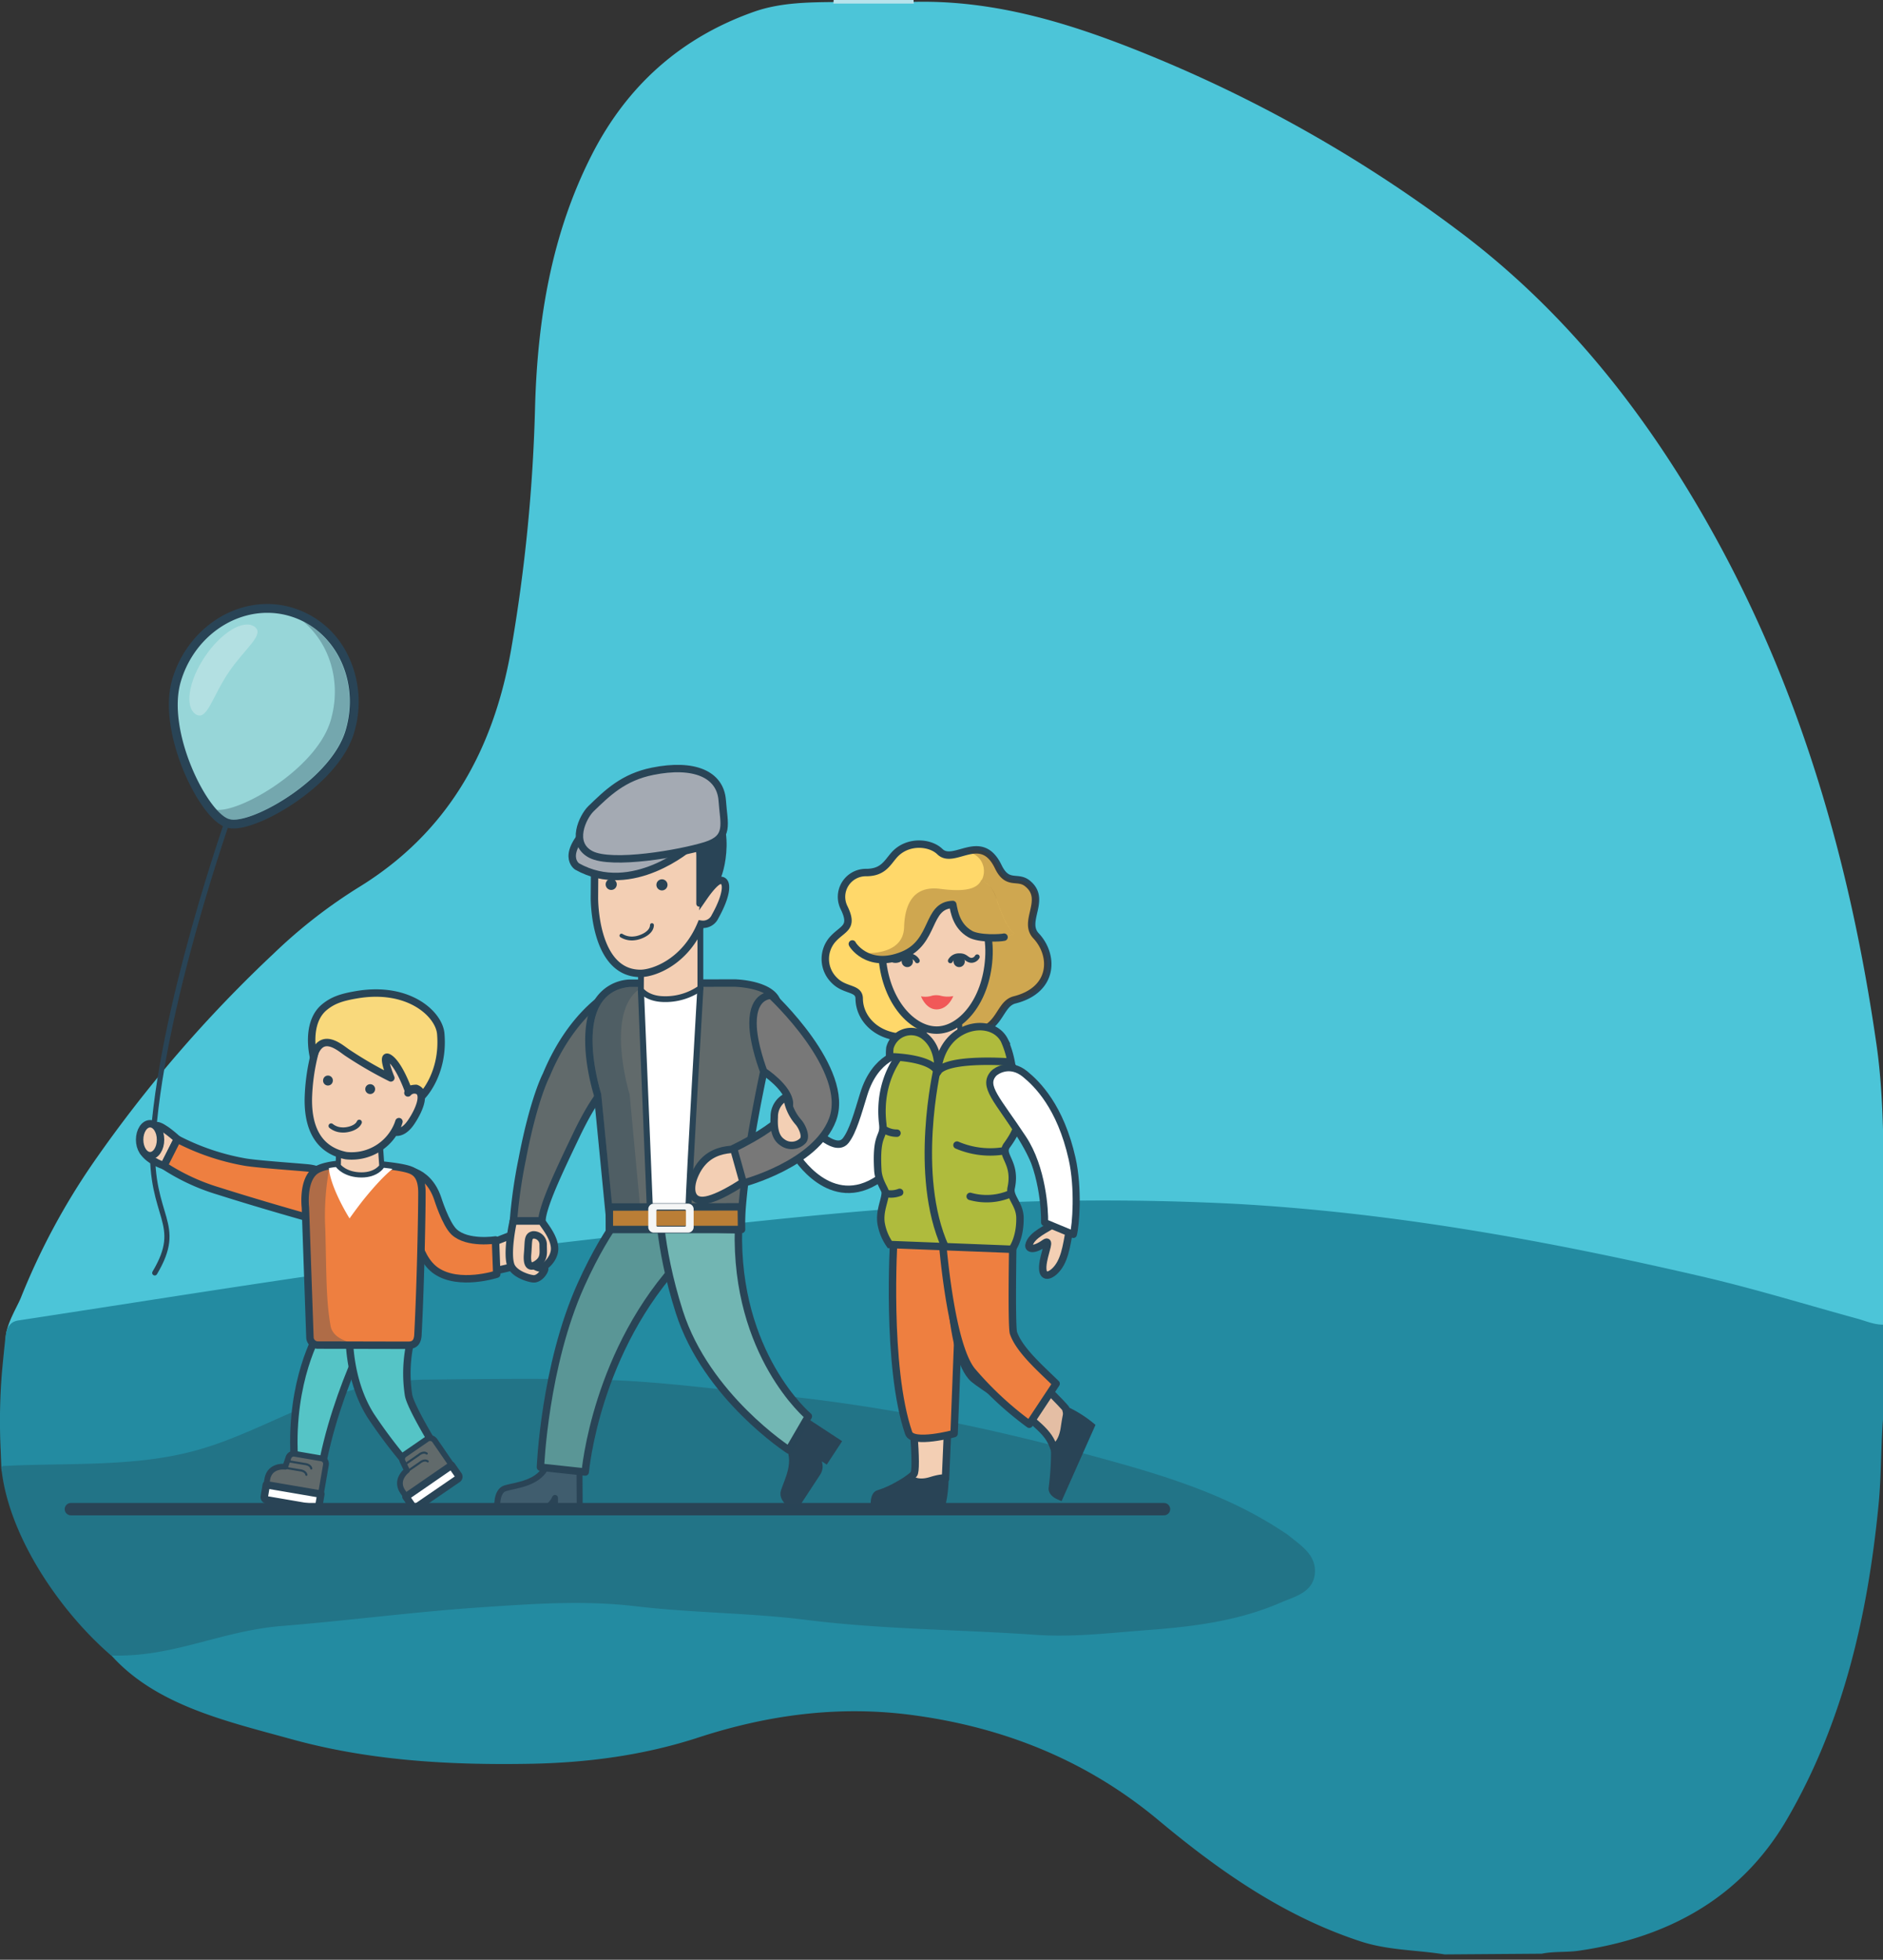 <svg xmlns="http://www.w3.org/2000/svg" viewBox="0 0 472 491" id="el_ngd36gYP8"><rect x="0" y="0" width="472" height="491" fill="#333333" stroke="none"/><style>@-webkit-keyframes kf_el_uwGZtu0dQ6X_an_oVFoN3KOx{0%{-webkit-transform: translate(84.3px, 305.229px) rotate(0deg) translate(-84.3px, -305.229px);transform: translate(84.3px, 305.229px) rotate(0deg) translate(-84.3px, -305.229px);}50%{-webkit-transform: translate(84.3px, 305.229px) rotate(3deg) translate(-84.3px, -305.229px);transform: translate(84.3px, 305.229px) rotate(3deg) translate(-84.3px, -305.229px);}100%{-webkit-transform: translate(84.3px, 305.229px) rotate(0deg) translate(-84.3px, -305.229px);transform: translate(84.3px, 305.229px) rotate(0deg) translate(-84.3px, -305.229px);}}@keyframes kf_el_uwGZtu0dQ6X_an_oVFoN3KOx{0%{-webkit-transform: translate(84.3px, 305.229px) rotate(0deg) translate(-84.3px, -305.229px);transform: translate(84.3px, 305.229px) rotate(0deg) translate(-84.3px, -305.229px);}50%{-webkit-transform: translate(84.3px, 305.229px) rotate(3deg) translate(-84.3px, -305.229px);transform: translate(84.3px, 305.229px) rotate(3deg) translate(-84.3px, -305.229px);}100%{-webkit-transform: translate(84.3px, 305.229px) rotate(0deg) translate(-84.3px, -305.229px);transform: translate(84.3px, 305.229px) rotate(0deg) translate(-84.3px, -305.229px);}}@-webkit-keyframes kf_el_BBgmpxH5wN_an__VaMJQThB{0%{-webkit-transform: translate(38.23px, 151.33px) translate(-38.23px, -151.33px) translate(0px, 0px);transform: translate(38.23px, 151.33px) translate(-38.23px, -151.33px) translate(0px, 0px);}50%{-webkit-transform: translate(38.23px, 151.33px) translate(-38.23px, -151.33px) translate(3px, 5px);transform: translate(38.23px, 151.33px) translate(-38.23px, -151.33px) translate(3px, 5px);}100%{-webkit-transform: translate(38.23px, 151.33px) translate(-38.23px, -151.33px) translate(0px, 0px);transform: translate(38.23px, 151.33px) translate(-38.23px, -151.33px) translate(0px, 0px);}}@keyframes kf_el_BBgmpxH5wN_an__VaMJQThB{0%{-webkit-transform: translate(38.23px, 151.33px) translate(-38.23px, -151.33px) translate(0px, 0px);transform: translate(38.23px, 151.33px) translate(-38.23px, -151.33px) translate(0px, 0px);}50%{-webkit-transform: translate(38.23px, 151.33px) translate(-38.23px, -151.33px) translate(3px, 5px);transform: translate(38.23px, 151.33px) translate(-38.23px, -151.33px) translate(3px, 5px);}100%{-webkit-transform: translate(38.23px, 151.33px) translate(-38.23px, -151.33px) translate(0px, 0px);transform: translate(38.23px, 151.33px) translate(-38.23px, -151.33px) translate(0px, 0px);}}@-webkit-keyframes kf_el_uwGZtu0dQ6X_an_x0cEjbqUh{0%{-webkit-transform: translate(84.3px, 305.229px) translate(-84.3px, -305.229px) translate(0px, 0px);transform: translate(84.3px, 305.229px) translate(-84.3px, -305.229px) translate(0px, 0px);}50%{-webkit-transform: translate(84.3px, 305.229px) translate(-84.3px, -305.229px) translate(0px, 1px);transform: translate(84.3px, 305.229px) translate(-84.3px, -305.229px) translate(0px, 1px);}100%{-webkit-transform: translate(84.3px, 305.229px) translate(-84.3px, -305.229px) translate(0px, 0px);transform: translate(84.3px, 305.229px) translate(-84.3px, -305.229px) translate(0px, 0px);}}@keyframes kf_el_uwGZtu0dQ6X_an_x0cEjbqUh{0%{-webkit-transform: translate(84.3px, 305.229px) translate(-84.3px, -305.229px) translate(0px, 0px);transform: translate(84.3px, 305.229px) translate(-84.3px, -305.229px) translate(0px, 0px);}50%{-webkit-transform: translate(84.3px, 305.229px) translate(-84.3px, -305.229px) translate(0px, 1px);transform: translate(84.3px, 305.229px) translate(-84.3px, -305.229px) translate(0px, 1px);}100%{-webkit-transform: translate(84.3px, 305.229px) translate(-84.3px, -305.229px) translate(0px, 0px);transform: translate(84.3px, 305.229px) translate(-84.3px, -305.229px) translate(0px, 0px);}}@-webkit-keyframes kf_el_aMWn-vibeA_an_-1ngbmxyE{0%{-webkit-transform: translate(42.336px, 151.33px) translate(-42.336px, -151.33px) translate(0px, 0px);transform: translate(42.336px, 151.33px) translate(-42.336px, -151.33px) translate(0px, 0px);}50%{-webkit-transform: translate(42.336px, 151.33px) translate(-42.336px, -151.33px) translate(-15px, 0px);transform: translate(42.336px, 151.33px) translate(-42.336px, -151.33px) translate(-15px, 0px);}100%{-webkit-transform: translate(42.336px, 151.33px) translate(-42.336px, -151.33px) translate(0px, 0px);transform: translate(42.336px, 151.33px) translate(-42.336px, -151.33px) translate(0px, 0px);}}@keyframes kf_el_aMWn-vibeA_an_-1ngbmxyE{0%{-webkit-transform: translate(42.336px, 151.33px) translate(-42.336px, -151.33px) translate(0px, 0px);transform: translate(42.336px, 151.33px) translate(-42.336px, -151.33px) translate(0px, 0px);}50%{-webkit-transform: translate(42.336px, 151.33px) translate(-42.336px, -151.33px) translate(-15px, 0px);transform: translate(42.336px, 151.33px) translate(-42.336px, -151.33px) translate(-15px, 0px);}100%{-webkit-transform: translate(42.336px, 151.33px) translate(-42.336px, -151.33px) translate(0px, 0px);transform: translate(42.336px, 151.33px) translate(-42.336px, -151.33px) translate(0px, 0px);}}@-webkit-keyframes kf_el_dyYFWfaRED_an_q1cmVs_Av{0%{-webkit-transform: translate(38.23px, 287.35px) rotate(0deg) translate(-38.23px, -287.35px);transform: translate(38.23px, 287.35px) rotate(0deg) translate(-38.23px, -287.35px);}50%{-webkit-transform: translate(38.23px, 287.35px) rotate(-10deg) translate(-38.23px, -287.35px);transform: translate(38.23px, 287.35px) rotate(-10deg) translate(-38.23px, -287.35px);}100%{-webkit-transform: translate(38.23px, 287.35px) rotate(0deg) translate(-38.23px, -287.35px);transform: translate(38.23px, 287.35px) rotate(0deg) translate(-38.23px, -287.35px);}}@keyframes kf_el_dyYFWfaRED_an_q1cmVs_Av{0%{-webkit-transform: translate(38.23px, 287.35px) rotate(0deg) translate(-38.23px, -287.35px);transform: translate(38.23px, 287.35px) rotate(0deg) translate(-38.23px, -287.35px);}50%{-webkit-transform: translate(38.23px, 287.35px) rotate(-10deg) translate(-38.23px, -287.35px);transform: translate(38.23px, 287.35px) rotate(-10deg) translate(-38.23px, -287.35px);}100%{-webkit-transform: translate(38.23px, 287.35px) rotate(0deg) translate(-38.23px, -287.35px);transform: translate(38.23px, 287.35px) rotate(0deg) translate(-38.23px, -287.35px);}}#el_ngd36gYP8 *{-webkit-animation-duration: 5s;animation-duration: 5s;-webkit-animation-iteration-count: infinite;animation-iteration-count: infinite;-webkit-animation-timing-function: cubic-bezier(0, 0, 1, 1);animation-timing-function: cubic-bezier(0, 0, 1, 1);}#el_F-5LmRQuvm{fill: #238ba1;}#el_JanL1oWUcm{fill: #fff;}#el_aONOwBsA-3{fill: #fff;}#el_osJHc_QRLS{fill: #4cc5d8;}#el_u-i-QZsjGm{fill: #227487;}#el_Pcktfoz3qH{fill: none;stroke: #294456;stroke-width: 1.29;}#el_dyYFWfaRED{fill: none;stroke: #294456;stroke-width: 1.29;}#el_1Nd8_2hvBS{fill: #97d6d8;}#el_Tm_3PBscL8{fill: #294456;}#el_avMJqc4rwO4{fill: #294456;opacity: 0.32;}#el_M8Wd14bQhmm{fill: #f5f6f6;opacity: 0.3;}#el_QhyOS695gwF{fill: #f3cfb4;stroke: #294456;stroke-width: 1.86;}#el_mQHEuR7BdYc{fill: #ee7f40;stroke: #294456;stroke-width: 1.86;}#el_212hcyudsYd{fill: #f3cfb4;stroke: #294456;stroke-width: 1.86;}#el_IvJtCqTpXri{fill: #55c4c6;stroke: #294456;stroke-width: 1.86;}#el_Fn-uJD5GjBR{fill: #f3cfb4;stroke: #294456;stroke-width: 1.86;}#el_ZDU9DqMecx1{fill: #ee7f40;stroke: #294456;stroke-width: 1.86;}#el_3e5SnRsaU8O{fill: #e4bea4;stroke: #2a4456;stroke-width: 1.86;}#el_O4y7aXcGyw_{fill: #f3cfb4;stroke: #294456;stroke-width: 1.86;}#el_LmvO_GCCfGk{fill: #616a6b;stroke: #294456;stroke-width: 1.86;}#el_qS4UNgn_9t1{fill: #2a4456;stroke: #2a4456;stroke-width: 0.97;}#el_o_m7LhXAT07{fill: #f3cfb4;stroke: #294456;stroke-width: 1.86;}#el_MULZd9jpIgQ{fill: #55c4c6;stroke: #294456;stroke-width: 1.86;}#el_a4QsejJ351K{fill: #616a6b;stroke: #294456;stroke-width: 1.44;}#el_U9kv9ARMO33{fill: #fff;stroke: #294456;stroke-width: 1.86;}#el_jd0BF3_vk6B{fill: none;stroke: #294456;stroke-width: 0.53;}#el_kIVvVtyqbA6{fill: none;stroke: #294456;stroke-width: 0.53;}#el_7zgAQu0Ny2x{fill: #616a6b;stroke: #294456;stroke-width: 1.44;}#el_nALNbnXVuGt{fill: #fff;stroke: #294456;stroke-width: 1.86;}#el_Zttk7LPBEVg{fill: none;stroke: #294456;stroke-width: 0.53;}#el_quSBFWdq6yb{fill: none;stroke: #294456;stroke-width: 0.53;}#el_8b8mJZXmZKO{fill: #ee7f40;stroke: #294456;stroke-width: 1.86;}#el_GFKpX2Q4JlO{fill: #fff;stroke: #294456;stroke-width: 1.86;}#el_dN_8twiyMUQ{fill: #294456;}#el_lbNqHArEJk3{fill: #294456;}#el_twPeH0L0a5F{fill: #afbb3d;stroke: #294456;stroke-width: 1.86;}#el_y7y2Tck_z2I{fill: #fff;stroke: #294456;stroke-width: 1.24;}#el_0U0ZSE6_M6G{fill: #ffd86a;stroke: #294456;stroke-width: 1.86;}#el_h08AO5BRE0r{fill: #5a3213;opacity: 0.29;}#el_XjHo1G6RSjV{fill: #f3cfb4;stroke: #294456;stroke-width: 1.24;}#el_ETuI3Ky4kDA{fill: #f3cfb4;stroke: #294456;stroke-width: 1.86;}#el_dINq4Wu4Jzz{fill: #294456;}#el_XN-OJiHjgo1{fill: #294456;}#el_gRwZl5n1kME{fill: none;stroke: #294456;stroke-width: 1.24;}#el_n0X34f6QtqH{fill: #ffd86a;}#el_kJ8hEjM6-Si{fill: #5a3213;opacity: 0.29;}#el_M29_1ECBZnG{fill: none;stroke: #294456;stroke-width: 1.86;}#el_MTXDIwPMMFF{fill: none;stroke: #294456;stroke-width: 1.24;}#el__pIPorl5xJy{fill: none;stroke: #294456;stroke-width: 1.24;}#el_0N1b-iC5w-U{fill: #f15858;}#el_Zygx53R3JtU{fill: #ee7f40;stroke: #294456;stroke-width: 1.86;}#el_ojgOhf291OX{fill: #ee7f40;stroke: #294456;stroke-width: 1.86;}#el_9NN01tYJyoa{fill: #294456;opacity: 0.32;}#el_DGsMivC6bb6{fill: #fff;}#el_arpnwXPNyBp{fill: #f3cfb4;stroke: #294456;stroke-width: 1.29;}#el_lu9n5Enwime{fill: #f3cfb4;stroke: #294456;stroke-width: 1.86;}#el_tJfcV_RvG4V{fill: #294456;}#el__GGI3gvBv9g{fill: #294456;}#el_rBPdFlFg7qT{fill: none;stroke: #294456;stroke-width: 1.29;}#el_WgzV6FYS1Em{fill: #f9d97c;stroke: #294456;stroke-width: 1.86;}#el_lUl6syVhU5Z{fill: #f3cfb4;stroke: #294456;stroke-width: 1.86;}#el_4oZcvdm-F14{fill: #405d6e;stroke: #2a4456;stroke-width: 1.49;}#el_ZRM_0eOH6Ty{fill: #5a9696;stroke: #294456;stroke-width: 1.86;}#el_F6YggPyoXTn{fill: #72b6b3;stroke: #294456;stroke-width: 1.86;}#el_zdJz6ScQcEp{fill: #616a6b;}#el_q5KAivhP1cp{fill: #294456;}#el_jtSQYwXL2FO{opacity: 0.32;}#el_r2ilprDPoS_{fill: #294456;}#el_YvQasUoX1h6{fill: #fff;stroke: #294456;stroke-width: 1.52;}#el_AYvjEVLkSyv{fill: #f3cfb4;stroke: #294456;stroke-width: 1.45;}#el_x92968cBjmf{fill: #f3cfb4;stroke: #294456;stroke-width: 1.86;}#el_utPlWz_otk6{fill: #294456;}#el_3ehJlgaRz8y{fill: #294456;}#el_0fa2lQa0Bys{fill: #294456;}#el_jVtkqYBgx-o{fill: none;stroke: #294456;stroke-width: 0.97;}#el_HU81ymaymGw{fill: #ba7e36;stroke: #294456;stroke-width: 1.86;}#el_MyT81zEupp1{fill: #f5f6f6;}#el_ezs64_pLg4H{fill: #f3cfb4;stroke: #294456;stroke-width: 1.86;}#el_K1cP_ljsMO9{fill: #787878;stroke: #294456;stroke-width: 1.86;}#el_qYSx-7txAKM{fill: #f3cfb4;stroke: #294456;stroke-width: 1.86;}#el_yYNt89udaTa{fill: #f3cfb4;stroke: #294456;stroke-width: 1.86;}#el_nQEuGb5qPQO{fill: #afbb3d;stroke: #294456;stroke-width: 1.86;}#el_NWc1NMUjcoC{fill: #afbb3d;stroke: #294456;stroke-width: 1.86;}#el_ebUJbC9hm9-{fill: none;stroke: #294456;stroke-width: 1.86;}#el_m6WqubFV3Me{fill: #fff;stroke: #294456;stroke-width: 1.77;}#el_pM35R-osEoW{fill: none;stroke: #294456;stroke-width: 1.86;}#el_XJNLyMR-Ega{fill: none;stroke: #294456;stroke-width: 1.86;}#el_56l-xorqX3q{fill: none;stroke: #294456;stroke-width: 1.86;}#el_fxH4WySPeSS{fill: none;stroke: #294456;stroke-width: 1.86;}#el_ncV-Lig24Wt{fill: #a4aab3;stroke: #294456;stroke-width: 1.86;}#el__MJjHI0CgOE{fill: #a4aab3;stroke: #294456;stroke-width: 1.86;}#el_DpfGmgiMcTn{fill: #278089;stroke: #294456;stroke-width: 3.1;}#el_dyYFWfaRED_an_q1cmVs_Av{-webkit-animation-fill-mode: backwards;animation-fill-mode: backwards;-webkit-transform: translate(38.23px, 287.35px) rotate(0deg) translate(-38.23px, -287.35px);transform: translate(38.23px, 287.35px) rotate(0deg) translate(-38.23px, -287.35px);-webkit-animation-name: kf_el_dyYFWfaRED_an_q1cmVs_Av;animation-name: kf_el_dyYFWfaRED_an_q1cmVs_Av;-webkit-animation-timing-function: cubic-bezier(0, 0, 1, 1);animation-timing-function: cubic-bezier(0, 0, 1, 1);}#el_aMWn-vibeA_an_-1ngbmxyE{-webkit-animation-fill-mode: backwards;animation-fill-mode: backwards;-webkit-transform: translate(42.336px, 151.33px) translate(-42.336px, -151.33px) translate(0px, 0px);transform: translate(42.336px, 151.33px) translate(-42.336px, -151.33px) translate(0px, 0px);-webkit-animation-name: kf_el_aMWn-vibeA_an_-1ngbmxyE;animation-name: kf_el_aMWn-vibeA_an_-1ngbmxyE;-webkit-animation-timing-function: cubic-bezier(0, 0, 1, 1);animation-timing-function: cubic-bezier(0, 0, 1, 1);}#el_uwGZtu0dQ6X_an_x0cEjbqUh{-webkit-animation-fill-mode: backwards;animation-fill-mode: backwards;-webkit-transform: translate(84.3px, 305.229px) translate(-84.3px, -305.229px) translate(0px, 0px);transform: translate(84.3px, 305.229px) translate(-84.3px, -305.229px) translate(0px, 0px);-webkit-animation-name: kf_el_uwGZtu0dQ6X_an_x0cEjbqUh;animation-name: kf_el_uwGZtu0dQ6X_an_x0cEjbqUh;-webkit-animation-timing-function: cubic-bezier(0, 0, 1, 1);animation-timing-function: cubic-bezier(0, 0, 1, 1);}#el_BBgmpxH5wN_an__VaMJQThB{-webkit-animation-fill-mode: backwards;animation-fill-mode: backwards;-webkit-transform: translate(38.23px, 151.33px) translate(-38.23px, -151.33px) translate(0px, 0px);transform: translate(38.23px, 151.33px) translate(-38.23px, -151.33px) translate(0px, 0px);-webkit-animation-name: kf_el_BBgmpxH5wN_an__VaMJQThB;animation-name: kf_el_BBgmpxH5wN_an__VaMJQThB;-webkit-animation-timing-function: cubic-bezier(0, 0, 1, 1);animation-timing-function: cubic-bezier(0, 0, 1, 1);}#el_uwGZtu0dQ6X_an_oVFoN3KOx{-webkit-animation-fill-mode: backwards;animation-fill-mode: backwards;-webkit-transform: translate(84.3px, 305.229px) rotate(0deg) translate(-84.3px, -305.229px);transform: translate(84.3px, 305.229px) rotate(0deg) translate(-84.3px, -305.229px);-webkit-animation-name: kf_el_uwGZtu0dQ6X_an_oVFoN3KOx;animation-name: kf_el_uwGZtu0dQ6X_an_oVFoN3KOx;-webkit-animation-timing-function: cubic-bezier(0, 0, 1, 1);animation-timing-function: cubic-bezier(0, 0, 1, 1);}</style><title>family-clean</title><g id="el_DE22FJjhX6" data-name="Layer 2"><g id="el_tFXQn33hye" data-name="Layer 1"><g id="el_QfT9DgKnPV">
    <g id="el_0AyEw6UQ0j"><path d="M472.71,302.71v31c-2.32,2.24-4.95,1.43-7.5.65a716.61,716.61,0,0,0-83.33-19.93q-28.15-5.06-56.71-7.8c-22.41-2.18-44.85-2.22-67.26-1.58-17.22.49-34.45,1.8-51.64,3.45-17.68,1.7-35.32,3.71-53,5.42-16.68,1.62-33.28,4.08-49.9,6.26-22.21,2.92-44.33,6.49-66.51,9.67-8.71,1.25-17.35,3-26.09,4-1.64.2-6.53,4.92-8.14,4.17-3.42-2.6,1.49-10.06,2.6-12.88a172.07,172.07,0,0,1,18.13-33.8A329.71,329.71,0,0,1,68.61,238.9a128.17,128.17,0,0,1,21.24-16.55c22.36-13.7,33.71-34.17,38.21-59.27a416.37,416.37,0,0,0,6.07-61.45c.64-21.75,4.12-43,14.17-62.76,8.88-17.45,22.47-29.55,40.92-36C195.85.59,202.93.56,209.92.5h18c21.64-.77,41.67,5.71,61.3,13.81a347.85,347.85,0,0,1,77,44c26.71,20.15,46.94,46.06,63.13,75.16,22.23,39.94,34.51,83.14,41,128.11,1.69,11.64,1.72,23.51,1.92,35.3C472.27,298.8,471.67,300.83,472.71,302.71Z"
              fill="#4cc5d8"/><path d="M1.3,335.65c0-.32.08-.64.13-1,.25-1.93,1-3.47,3.12-3.81,30.16-4.59,60.28-9.48,90.5-13.65q34.73-4.79,69.62-8.52c22.93-2.43,45.86-5.08,68.86-6.48a654.87,654.87,0,0,1,76.23-.57c39.92,2.22,79,9.39,117.83,18.43,12.76,3,25.3,6.87,38,10.34,2.23.62,4.39,1.61,6.78,1.48v20c-1,8.38-.66,16.83-1.49,25.22-2.71,27.73-8.87,54.57-23,78.81-11.5,19.69-29.86,29.61-52.1,32.84-3.1.45-6.25.13-9.32.75l-24.33.18c-7-1.13-14.21-1-21.12-3.28-19.19-6.29-35.3-17.57-50.58-30.31-17.86-14.91-38.51-23.24-61.45-26.34-18.49-2.51-36.35-.15-54,5.61-13.65,4.44-27.79,6.31-42.19,6.56-20.2.35-40.2-.77-59.77-6.18-16.65-4.6-34.81-8.64-46-22-1.36-1.64-4.49-3.19-3-6.51a6.34,6.34,0,0,1,4.65-1.43c20.32.3,40.42-2.59,60.6-4.22,18-1.46,36-3.72,54.14-3.76,16.78,0,33.43,2.37,50.15,3.59,15.07,1.1,30,3.34,45.2,3.34,5.15,0,10.29.59,15.41.77,19.14.66,38.2-.52,56.94-4.86a46,46,0,0,0,12.12-4.53,5.23,5.23,0,0,0,1.25-8.55A40.46,40.46,0,0,0,311.75,379C294,371,275.39,365.3,256.38,360.93c-18.62-4.29-37.32-8.25-56.33-10.33-12.53-1.37-25.06-2.8-37.65-3.8-16.64-1.32-33.26-.28-49.87-.85-14.84-.5-28.69,3.14-41.9,9.49-15.34,7.39-31.22,12.15-48.48,11.64-3.67-.11-7.36.27-11,.51-2.05.13-4.1.27-6.15.35-1.57.06-4.56,2.31-4.65,0L.17,363.4a150.62,150.62,0,0,1,.28-19.12C.7,341.4,1,338.52,1.3,335.65Z"
              fill="#238ba1"/><path d="M229,0c0,.3,0,.6.07.9H208.91c0-.3.05-.61.06-.91Z" fill="#b8e3ec"/><path d="M329.58,394.24c-.44,4.77-5,5.74-8.61,7.31-10.52,4.56-21.81,6-33,6.83-9.41.7-18.86,1.88-28.36,1.22-19.17-1.35-38.42-1.33-57.56-3.75-14.13-1.78-28.48-1.72-42.62-3.4-13.17-1.57-26.23-.59-39.28.29-16.52,1.12-33,3.31-49.47,4.64-15.55,1.25-27.19,7.92-42.83,7.39-12.77-11-25.71-29.83-27.5-46.9a.51.51,0,0,1,.48-.57c15.39-.83,31.71.3,46.86-3.52,11.72-2.95,22.17-9,33.38-13.12a74.13,74.13,0,0,1,25.28-5c15-.16,30-.36,44.93.05,13.91.39,27.73,2.32,41.58,3.65,27.53,2.65,54.49,8.18,81.07,15.42,16.63,4.52,33.35,9.36,48,19.18a9.07,9.07,0,0,1,.83.54C325.94,387.13,330,389.48,329.58,394.24Z"
              fill="#227487"/>
    </g><g id="el_BBgmpxH5wN_an__VaMJQThB" data-animator-group="true" data-animator-type="0"><g id="el_BBgmpxH5wN"><path id="el_Pcktfoz3qH" d="M38.34,285c0,.54-.05,1.08-.07,1.62-.68,18.72,8,19.73.52,32.3" stroke-linecap="round" stroke-linejoin="round"/><g id="el_dyYFWfaRED_an_q1cmVs_Av" data-animator-group="true" data-animator-type="1"><path id="el_dyYFWfaRED" d="M57.77,203.5s-17.85,50-19.54,83.85" stroke-linecap="round" stroke-linejoin="round"/></g><g id="el_aMWn-vibeA_an_-1ngbmxyE" data-animator-group="true" data-animator-type="0"><g id="el_aMWn-vibeA"><path d="M58.57,206.46a5.16,5.16,0,0,1-1.48-.19c-3.58-1.08-7.71-7.75-10.21-13.87-3.38-8.3-4.33-16.34-2.61-22.05C47.45,159.8,56.79,152.43,67,152.43a20.78,20.78,0,0,1,6.06.9,21.62,21.62,0,0,1,13.28,11.56,25.58,25.58,0,0,1,1.31,18.52C84,195.56,65.66,206.46,58.57,206.46Z" id="el_1Nd8_2hvBS"/><path d="M67,153.54a19.62,19.62,0,0,1,5.74.85c11.39,3.43,17.59,16.28,13.85,28.7-3.51,11.64-21.47,22.27-28,22.27a4,4,0,0,1-1.16-.15c-5.48-1.65-15.83-22.12-12.08-34.54,3.11-10.35,12.14-17.13,21.65-17.13m0-2.21h0c-10.68,0-20.45,7.69-23.77,18.7-2.55,8.45,1,18.75,2.65,22.78,2.41,5.91,6.71,13.25,10.91,14.52a6.27,6.27,0,0,0,1.8.24c7.35,0,26.33-11.28,30.12-23.84a26.63,26.63,0,0,0-1.38-19.32,22.69,22.69,0,0,0-14-12.14,21.9,21.9,0,0,0-6.38-.94Z" id="el_Tm_3PBscL8"/><path d="M76.07,155.77c6.67,5.59,9.64,15.36,6.77,24.88-3.62,12-22.65,22.95-28.59,22.23a7.84,7.84,0,0,0,3.1,2.33c5.21,1.57,25.42-9.69,29.16-22.12C89.86,172,85.24,160.51,76.07,155.77Z" id="el_avMJqc4rwO4"/><path d="M57.26,168.53c-4.07,6.06-5.42,12.29-8.22,10.41s-1.77-8.32,2.3-14.39S61,155.09,63.78,157,61.33,162.46,57.26,168.53Z" id="el_M8Wd14bQhmm"/></g></g></g></g><g id="el_uwGZtu0dQ6X_an_x0cEjbqUh" data-animator-group="true" data-animator-type="0"><g id="el_uwGZtu0dQ6X_an_oVFoN3KOx" data-animator-group="true" data-animator-type="1"><g id="el_uwGZtu0dQ6X"><path d="M44.47,285.42S40.81,282,39.26,282c-1.07,0-4.09,3-3.83,5.14.39,3.28,5.68,4.92,5.68,4.92Z" stroke-linecap="round" stroke-linejoin="round" id="el_QhyOS695gwF"/><path d="M77.67,305.22s-11.83-3.3-22.79-6.78a52.53,52.53,0,0,1-13.77-6.38l3.36-6.64a58.87,58.87,0,0,0,16.87,5.72c3,.54,13.7,1.26,16,1.51C86.87,293.7,86.26,305.6,77.67,305.22Z" stroke-linecap="round" stroke-linejoin="round" id="el_mQHEuR7BdYc"/><path d="M35,285.55c0,2.2,1.17,4,2.62,4s2.62-1.79,2.62-4-1.17-4-2.62-4S35,283.34,35,285.55Z" stroke-linecap="round" stroke-linejoin="round" id="el_212hcyudsYd"/></g></g></g><g id="el_AkJM4ntey29"><path d="M95.71,327.22S84,347.29,80.35,369.42c-.51,3.05-12,2.83-12,2.83s2.85-2.13,3.87-2.95c1.41-1.13,1.59-3.22,1.53-4.38-1-19.13,6.06-30.93,6.06-30.93Z" stroke-linejoin="round" id="el_IvJtCqTpXri"/><path d="M239.59,310.46,237,370.53l-7.1,5-7.61-2s4.66-2.08,6.75-4.16-5.49-60-5.49-60Z" stroke-linecap="round" stroke-linejoin="round" id="el_Fn-uJD5GjBR"/><path d="M224.05,310.4s-2,32,3.72,48.65c1,2.91,11.39.13,11.39.13l1.83-47Z" stroke-linecap="round" stroke-linejoin="round" id="el_ZDU9DqMecx1"/><path d="M237.73,309.42s-.4,30.33,6.37,36.07c1.94,1.64,10.51,7,14.58,10.37,5.71,4.74,4.77,5.72,7.15,11.35.18.43,1.69-4.6,2-5.49,1-2.53-.71-8.85-.71-8.85s-7.83-9.18-16.48-13.22c-1.56-.73,3.24-30.35,3.24-30.35Z" stroke-linecap="round" stroke-linejoin="round" id="el_3e5SnRsaU8O"/><path d="M129.39,309c4.85-.4,5.44,3,6.22,5,.7,1.82-4.13,2.64-8.57,3.74-6.39,1.6-9.1,1.2-9.1,1.2s.67-5.63,3.16-6.66C123.74,311.17,129.39,309,129.39,309Z" stroke-miterlimit="10" id="el_O4y7aXcGyw_"/><path d="M136.92,269.37s-3.1,5.79-6,20.95a126,126,0,0,0-2.2,15.33s0,.1-.06.27h7.14c.34-4,3.92-11.59,8.62-21.42,5-10.47,8-12.57,8-12.57l1.4-23.63S143.67,253.07,136.92,269.37Z" stroke-linejoin="round" id="el_LmvO_GCCfGk"/><path d="M200.7,354.85l9.72,6.37-3.32,5.06-2.22-1.46s1.64,2.34.31,4.37l-5.85,8.92s-3.87-2-3.14-4.48,3.81-7.8.76-11.75l-3.05-3.95Z" stroke-miterlimit="10" id="el_qS4UNgn_9t1"/><path d="M128,316.87c.76,2.47,5.09,3.62,5.94,3.54,1.79-.16,3.07-2.78,2.44-2.69-2.32.33-5-2-3.61-5.62.54-1.41.6-2.19,1-1.5,1.33,2.33.73,6.15.73,6.15a1.44,1.44,0,0,0,1,.8c1,.16,3.52-2.18,3.52-4.67,0-3-2.84-6.07-3.21-6.91v-.05h-7.14C128.32,307.34,127.07,313.92,128,316.87Z" stroke-miterlimit="10" id="el_o_m7LhXAT07"/><path d="M103.86,332.7a35.61,35.61,0,0,0-1.45,16.85c.49,2.81,5.87,11.66,5.87,11.66l-7,4.66A128.1,128.1,0,0,1,93,354.8c-5.82-9.06-5.44-20.4-5.44-20.4Z" stroke-linejoin="round" id="el_MULZd9jpIgQ"/><path d="M106.94,360.62l-5.49,3.78a1.41,1.41,0,0,0-.44,1.94l1,2.07s-3.16,2.31-1,5.4l1.38,2,11.42-7.87-2.89-4.2-.28-.42-1.67-2.41A1.41,1.41,0,0,0,106.94,360.62Z" stroke-linejoin="round" id="el_a4QsejJ351K"/><path d="M114.89,369.59a.69.69,0,0,1-.23,1l-10.22,7a.7.7,0,0,1-1-.13L101.75,375l11.42-7.87Z" stroke-linejoin="round" id="el_U9kv9ARMO33"/><path d="M101.51,366.9l3.46-2.38s1.11-1,2-.34" stroke-linecap="round" stroke-linejoin="round" id="el_jd0BF3_vk6B"/><path d="M101.76,368.87l3.46-2.38s1.1-1,2-.35" stroke-linecap="round" stroke-linejoin="round" id="el_kIVvVtyqbA6"/><path d="M80.49,365.38l-6.57-1.13a1.4,1.4,0,0,0-1.66,1.08l-.76,2.16s-3.87-.55-4.5,3.14c-.52,3-.41,2.39-.41,2.39l13.67,2.34.86-5,.09-.49L81.7,367A1.39,1.39,0,0,0,80.49,365.38Z" stroke-linejoin="round" id="el_7zgAQu0Ny2x"/><path d="M79.92,377.34a.69.69,0,0,1-.83.54l-12.24-2.1a.69.69,0,0,1-.6-.78l.5-3,13.68,2.34Z" stroke-linejoin="round" id="el_nALNbnXVuGt"/><path d="M72.22,366.09l4.14.7s1.47.09,1.66,1.13" stroke-linecap="round" stroke-linejoin="round" id="el_Zttk7LPBEVg"/><path d="M71,367.67l4.14.7s1.47.09,1.66,1.14" stroke-linecap="round" stroke-linejoin="round" id="el_quSBFWdq6yb"/><path d="M254.05,334c-.58-1.63-.14-24.73-.14-24.73l-17.81.23s1.92,27.16,7.56,34A83.84,83.84,0,0,0,258,356.83l6.73-10.16C260.89,342.91,255.55,338.29,254.05,334Z" stroke-linecap="round" stroke-linejoin="round" id="el_8b8mJZXmZKO"/><path d="M226.07,263.84s-6.63.76-9.56,10.27c-1.5,4.87-2.72,9.34-4.5,11.63-2.45,3.17-8-2.75-8-2.75l-4.54,6.46s8.7,14.31,20.93,5.87C226,291.47,229.23,268.46,226.07,263.84Z" stroke-linejoin="round" id="el_GFKpX2Q4JlO"/><path d="M233.13,370.06c-3.38,1.05-4.43-.47-4.43-.47a55.26,55.26,0,0,1-8.95,3.85c-1.58.68-1.49,3.09-1.49,3.09,0,.84,0,1.2,0,1.21h18.59a30.47,30.47,0,0,0,.93-7.56C237.78,369.36,236.59,369,233.13,370.06Z" id="el_dN_8twiyMUQ"/><path d="M265.88,357.69c-.59,3.9-2.45,4.36-2.45,4.36a68.8,68.8,0,0,1-.58,10.78c-.1,1.91,2.14,2.79,2.14,2.79.77.35,1.1.48,1.1.5L274.6,357a30.41,30.41,0,0,0-7-4.52C266.83,352.11,266.48,353.69,265.88,357.69Z" id="el_lbNqHArEJk3"/><path d="M253.67,313s2.05-2.56,2-7.8c0-3.48-2.7-5.27-2.21-7.56,1.4-6.52-2.93-8.16-1.05-10.71,5-6.84,1.89-8.55,2.78-12.09,1.64-6.53-1.32-7.49-4.5-9.66-4.06-2.78-10.67-3.68-13.6-3.64a31,31,0,0,0-11,2.28s-6.15,6.35-4.82,17.75c.44,3.76-1.8,2-1.22,11.7.16,2.59,1.77,4.69,1.83,5.33.18,1.76-1.56,4.72-1,8a13.07,13.07,0,0,0,2.16,5.21Z" stroke-miterlimit="10" id="el_twPeH0L0a5F"/><path d="M235.6,213.38c3.55,3.44,10.32-5.17,14.62,3.76,2.33,4.84,5,2,7.32,4.2,4.39,4.19-1.29,9.46,2.15,13.12,4.56,4.84,4.57,13.55-5.37,16.06-4.61,1.16-3.23,9.65-14.32,8-4.64-.68-8.38,1.72-13.87,1.39-6.71-.39-10.7-4.9-10.76-9.68,0-2.84-3.6-1.89-6.24-4.62a7.46,7.46,0,0,1-.54-10.11c2.59-3,5.52-2.88,3-8.06a6.09,6.09,0,0,1,5.52-8.83c4.31,0,5.31-2.49,7.07-4.44C227.53,210.47,233.18,211,235.6,213.38Z" stroke-linecap="round" stroke-linejoin="round" id="el_y7y2Tck_z2I"/><path d="M235.6,213.38c3.55,3.44,10.32-5.17,14.62,3.76,2.33,4.84,4.79,2.16,7.32,4.2,5,4-1.29,9.46,2.15,13.12,4.56,4.84,4.57,13.55-5.37,16.06-4.61,1.16-3.23,9.65-14.32,8-4.64-.68-8.38,1.72-13.87,1.39-6.71-.39-10.7-4.9-10.76-9.68,0-2.84-3.6-1.89-6.24-4.62a7.46,7.46,0,0,1-.54-10.11c2.59-3,5.52-2.88,3-8.06a6.09,6.09,0,0,1,5.52-8.83c4.31,0,5.31-2.49,7.07-4.44C227.53,210.47,233.18,211,235.6,213.38Z" stroke-linecap="round" stroke-linejoin="round" id="el_0U0ZSE6_M6G"/><path d="M259.69,234.46c-3.44-3.66,4-9.12-2.15-13.12-2.72-1.78-5,.64-7.32-4.2s-5.46-4.52-8.37-3.74c7.37.43,6.84,12.91-5.85,9.67-6.58-1.68-8.53,5-9.38,9.29-1.49,7.48-10.77,5.39-10.77,5.39s3.09,2.95,5.22,3.59c3,.91,3.91,15.64,11.8,17.34,1.65.36,5.68-.4,7.46-.14,11.08,1.61,9.31-7.16,14-8C264,248.73,264.25,239.3,259.69,234.46Z" id="el_h08AO5BRE0r"/><path d="M240,246.19l.85,16.2A7.38,7.38,0,0,1,234.9,265a3.65,3.65,0,0,1-3.39-2.38l.64-14.39Z" stroke-miterlimit="10" id="el_XjHo1G6RSjV"/><path d="M247.86,240.16c-.73,10.82-7.06,17.93-13.08,17.93s-12.56-6.92-13.6-17.71c-1.07-11.08,6.51-16.61,13.43-16.61S248.66,228.28,247.86,240.16Z" stroke-miterlimit="10" id="el_ETuI3Ky4kDA"/><path d="M241.84,240.92a1.41,1.41,0,1,1-1.4-1.44A1.42,1.42,0,0,1,241.84,240.92Z" id="el_dINq4Wu4Jzz"/><path d="M228.84,240.92a1.41,1.41,0,1,1-1.4-1.44A1.42,1.42,0,0,1,228.84,240.92Z" id="el_XN-OJiHjgo1"/><path d="M213.65,236.5c-.2-.18,3.68,6.5,12.7,2.8,8.1-3.32,5.8-12.48,12.48-12.69.36,1.75.84,5.39,4.36,7.41,2.21,1.28,7.67,1,8.49.78" stroke-linecap="round" stroke-linejoin="round" id="el_gRwZl5n1kME"/><path d="M254.38,233.77c-.81.24-3-3.43-4.52-8.35-2.62-8.43-11.3-5.32-12.46-4.87-3-.86-13.81-3.27-17.26,6-2.18,5.87-5.32,10.25-6.49,9.95s5.4,6.65,12.7,2.8c7.74-4.08,5.8-12.48,12.48-12.69,1.76,3.36,1.09,5,4.56,7.12C249,237.17,255.2,233.52,254.38,233.77Z" id="el_n0X34f6QtqH"/><path d="M254.38,233.77c-.81.24-3-3.43-4.52-8.35a7.8,7.8,0,0,0-3.86-5c-.95,2.29-4.05,3.1-10.31,2.28-7.66-1-8.94,5.3-9.07,9.63-.22,7.48-10.46,6.42-10.46,6.42l4.65,1.64a9.76,9.76,0,0,0,5.54-1.12c7.74-4.08,5.8-12.48,12.48-12.69,1.76,3.36,1.09,5,4.56,7.12C249,237.17,255.2,233.52,254.38,233.77Z" id="el_kJ8hEjM6-Si"/><path d="M213.65,236.5c-.2-.18,3.68,6.5,12.7,2.8,8.1-3.32,5.8-12.48,12.48-12.69.36,1.75.84,5.39,4.36,7.41,2.21,1.28,7.67,1,8.49.78" stroke-linecap="round" stroke-linejoin="round" id="el_M29_1ECBZnG"/><path d="M238.23,240.71a2.45,2.45,0,0,1,2.21-1.23c1.68-.06,1.79,1,3,1.13a1.7,1.7,0,0,0,1.51-.87" stroke-linecap="round" stroke-linejoin="round" id="el_MTXDIwPMMFF"/><path d="M229.92,240.71a2.44,2.44,0,0,0-2.2-1.23c-1.68-.06-1.79,1-3,1.13a1.94,1.94,0,0,1-1.52-.44" stroke-linecap="round" stroke-linejoin="round" id="el__pIPorl5xJy"/><path d="M230.86,249.62a5.52,5.52,0,0,0,2.85-.18,4.88,4.88,0,0,1,1.94,0,7,7,0,0,0,3.3.12s-1.2,3.34-4.21,3.34C232.06,252.89,230.86,249.62,230.86,249.62Z" id="el_0N1b-iC5w-U"/><path d="M100.6,293s6.46-.41,9.08,7.19c0,0,2,6.45,4.15,8.47,3.36,3.11,10.37,2,10.37,2l.32,8.58s-9.39,3.08-15.16-.82c-5.29-3.58-5.79-13.34-5.79-13.34Z" stroke-linecap="round" stroke-linejoin="round" id="el_Zygx53R3JtU"/><path d="M78.88,293.45c2.92-2.37,12.39-1.92,12.39-1.92s7.74.44,11,1.41c1.75.51,3.49,1.55,3.49,5.88,0,5.06-.3,22.23-1,35.62-.14,2.68-1.75,2.61-2.85,2.61L79.76,337a2,2,0,0,1-2.07-1.86l-1.14-32.62S75.77,296,78.88,293.45Z" stroke-linecap="round" stroke-linejoin="round" id="el_ojgOhf291OX"/><path d="M79.51,293.14a9,9,0,0,1,3.15-1.05,65.07,65.07,0,0,0-1.11,16.08c.31,12.14.19,17.47,1.3,23.95.61,3.63,5.42,4.32,7.39,4.86l-10.48,0a2,2,0,0,1-2.07-1.86l-1-32.31S76.67,294.27,79.51,293.14Z" id="el_9NN01tYJyoa"/><path d="M82.43,292.67a23,23,0,0,1,6.75-.32,37.41,37.41,0,0,1,5.17,0c1.9.25,4,.45,4,.53s-2.23,1.58-6.79,7.16c-1.88,2.3-3.94,5.23-3.94,5.23S82.93,297.87,82.43,292.67Z" id="el_DGsMivC6bb6"/><path d="M85.09,279l-.3,13.08s1.67,2.29,5.84,2.29c3.74,0,5.08-2.18,5.08-2.18l-.86-12.25Z" stroke-miterlimit="10" id="el_arpnwXPNyBp"/><path d="M104.91,273.34a2.12,2.12,0,0,0-2.66.49c.47-1.69.74-2.83.74-2.83s2.41-11.53-9.93-13.91c-12.93-2.49-14.19,6.84-14.19,6.84a51,51,0,0,0-1.57,10.94c-.18,6.19,1.49,13.08,9.44,14.67a12.5,12.5,0,0,0,13-7.77c.09-.25.18-.5.26-.75a19.08,19.08,0,0,1-1,2.6s1.94.67,4.07-2.49S106.46,274.42,104.91,273.34Z" stroke-linecap="round" stroke-linejoin="round" id="el_lu9n5Enwime"/><path d="M83.4,271a1.22,1.22,0,1,1-2.39-.5,1.21,1.21,0,0,1,1.44-1A1.23,1.23,0,0,1,83.4,271Z" id="el_tJfcV_RvG4V"/><path d="M94,273.11a1.23,1.23,0,1,1-1-1.45A1.22,1.22,0,0,1,94,273.11Z" id="el__GGI3gvBv9g"/><path d="M83,282.1a4.57,4.57,0,0,0,2.7,1c1.13.11,3.69-.37,4.36-1.92" stroke-linecap="round" stroke-linejoin="round" id="el_rBPdFlFg7qT"/><path d="M78.57,264.73s-2.11-8.47,2.81-12.44c2.17-1.76,4.41-2.45,8-3.06,13.11-2.25,20.67,4.88,21.1,9.75.87,10-4.6,15.54-4.6,15.54a2.48,2.48,0,0,0-1.57-1.83,6,6,0,0,0-2,.4s-2.19-6.21-4.64-7.93.3,4.91.3,4.91a100.32,100.32,0,0,1-11-6.37C85.19,262.49,80.53,258.22,78.57,264.73Z" stroke-linecap="round" stroke-linejoin="round" id="el_WgzV6FYS1Em"/><path d="M133.67,309.39a2.43,2.43,0,0,1,2.48,2.56c0,2,.39,3.48-1.68,4.8-1.73,1.1-2.47.16-2.22-2.65C132.53,310.9,132.2,309.66,133.67,309.39Z" stroke-miterlimit="10" id="el_lUl6syVhU5Z"/><path d="M145.25,366.13l.06,11.88-6.19,0,0-2.71s-1.06,2.71-3.55,2.72l-10.91.06s-.45-4.46,2-5.21,8.81-1.16,10.45-6l1.65-4.83Z" stroke-linecap="round" stroke-linejoin="round" id="el_4oZcvdm-F14"/><path d="M159.27,300.28s-6.31,5.39-13.64,21.64c-9.16,20.33-10.16,45.68-10.16,45.68l11.23,1.21s2.59-30.64,24.45-53.55C189,296.59,159.27,300.28,159.27,300.28Z" stroke-linejoin="round" id="el_ZRM_0eOH6Ty"/><path d="M165.11,299.66s-.26,12.09,5.18,29.06c6.81,21.23,27.43,34.57,27.43,34.57l4.91-8.44s-18.41-15.41-17.52-47.06C185.84,282,165.11,299.66,165.11,299.66Z" stroke-linejoin="round" id="el_F6YggPyoXTn"/><path d="M153.78,307.18a.94.94,0,0,1-.9-.84l-3.13-32.06c-.46-1.45-4.79-15.86.16-23.44a10,10,0,0,1,7.74-4.46l26.83-.07c.33,0,7.27.29,9.68,3.48a4.25,4.25,0,0,1,.71,3.69c-9.06,37.34-9.09,53.53-9.09,53.69a.92.92,0,0,1-.93.93Z" id="el_zdJz6ScQcEp"/><path d="M184.48,247.24s10.85.39,9.49,6c-9.21,37.94-9.12,53.91-9.12,53.91l-31-.92-3.15-32.16s-8.12-25.23,7.09-26.79l26.73-.06m0-1.86h0l-26.74.06h-.18a10.87,10.87,0,0,0-8.43,4.89c-5.08,7.78-.9,22.18-.3,24.12l3.13,32a1.85,1.85,0,0,0,1.79,1.67l31,.93h.06a1.86,1.86,0,0,0,1.86-1.87c0-.15,0-16.28,9.06-53.46a5.15,5.15,0,0,0-.87-4.47c-2.63-3.47-9.57-3.82-10.35-3.85Z" id="el_q5KAivhP1cp"/><g id="el_jtSQYwXL2FO"><path d="M161.06,247.3h-3.28c-15.21,1.55-7.09,26.78-7.09,26.78l3.14,32.17,7,.2-3-32.23S151.19,252.72,161.06,247.3Z" id="el_r2ilprDPoS_"/></g><path d="M175.56,247.57s-2.79,47.76-3,55.44l-9.66-.16L160.65,248S172.83,246.2,175.56,247.57Z" stroke-linejoin="round" id="el_YvQasUoX1h6"/><path d="M175.56,228.16v19.41a15.23,15.23,0,0,1-9.43,2.75c-4-.15-5.48-2.3-5.48-2.3l.16-18.16Z" stroke-miterlimit="10" id="el_AYvjEVLkSyv"/><path d="M180.54,220.58c-1,.07-2.8,2.27-4,4,.6-5.79,1.31-13,1.31-13s-11-4.68-14.84-4.65c-3.67,0-13.92,4.65-13.92,4.65L149,224.88s-.22,19,11.54,19c3.22,0,11.21-2.77,15.18-12.33a3.33,3.33,0,0,0,3.52-1.9C182.33,224.15,182.59,220.45,180.54,220.58Z" stroke-miterlimit="10" id="el_x92968cBjmf"/><path d="M150.53,217.22c6.76,1.44,13.25-3.51,17.08-5.56,4.57-2.46,6.94-1,6.93,2.67s0,9.23,0,12.11c0,.6.71,1,1.08.48,1.44-1.85,4.23-5.46,4.87-6.59,1.43-2.55,4.54-16.86-5-21.3-7.55-3.52-14.29.42-17.31,1.11C150.42,201.91,141.28,215.25,150.53,217.22Z" id="el_utPlWz_otk6"/><path d="M154.6,221.58a1.39,1.39,0,1,1-1.39-1.39A1.39,1.39,0,0,1,154.6,221.58Z" id="el_3ehJlgaRz8y"/><path d="M167.32,221.7a1.39,1.39,0,1,1-1.39-1.39A1.39,1.39,0,0,1,167.32,221.7Z" id="el_0fa2lQa0Bys"/><path d="M155.78,234.41a5,5,0,0,0,3.35.67c1.28-.13,4.24-1.22,4.29-3.29" stroke-linecap="round" stroke-linejoin="round" id="el_jVtkqYBgx-o"/><polygon points="185.88 308.05 152.74 308.05 152.74 302.41 185.81 302.37 185.88 308.05" stroke-linecap="round" stroke-linejoin="round" id="el_HU81ymaymGw"/><path d="M172.4,301.57H164a1.41,1.41,0,0,0-1.5,1.28v4.7a1.41,1.41,0,0,0,1.5,1.28h8.37a1.41,1.41,0,0,0,1.5-1.28v-4.7A1.41,1.41,0,0,0,172.4,301.57Zm-.46,1.82V307c0,.21,0,.33-.47.33H165c-.45,0-.47-.12-.47-.33v-3.62c0-.21,0-.33.47-.33h6.51C171.92,303.06,171.94,303.18,171.94,303.39Z" id="el_MyT81zEupp1"/><path d="M188.75,288c-4,0-11.39-1.4-14.72,6.66-1.28,3.1-1,6.76,3,6s10.34-5.26,10.34-5.26S194.37,288,188.75,288Z" stroke-miterlimit="10" id="el_ezs64_pLg4H"/><path d="M193.32,249.38s20.12,18.65,15.36,31.17c-4.24,11.15-22.35,15.88-22.35,15.88l-2.44-8.72s14.3-6.67,14-11.36c-.28-3.9-6.46-7.92-6.46-7.92s-2.68-6.89-2.68-12.05C188.72,249.12,193.32,249.38,193.32,249.38Z" stroke-linejoin="round" id="el_K1cP_ljsMO9"/><path d="M194.08,279.82c-.08,1.63-.19,4.86,1.93,6.31a3.92,3.92,0,0,0,5.26-.35c.95-1.09-.26-3.69-1.23-4.73a12,12,0,0,1-2.8-6.31A5.51,5.51,0,0,0,194.08,279.82Z" stroke-linecap="round" stroke-linejoin="round" id="el_qYSx-7txAKM"/><path d="M266.61,291.3c-3.5-13.06-7.11-19-10.06-21.07-3.81-2.66-6.2-1.41-6.63-.63-2.06,3.7-.43,4.93,5.57,14.32,8.13,12.72,7.84,22.63,7.91,23.1-.31.57-5,2.32-5.48,5-.12.76,1,1.5,4-.61,1.42-1,.14,1.86-.36,4.49-.8,4.21,1.08,4.17,2.76,2.63,2.57-2.36,3-6.44,3.69-10C268.49,305.62,269,300.07,266.61,291.3Z" stroke-miterlimit="10" id="el_yYNt89udaTa"/><path d="M235,268.59s.17-7.25,6.29-10.31c4-2,8.67-1.13,10.47,2.36a24.65,24.65,0,0,1,1.7,5.46S237.4,264.83,235,268.59Z" stroke-miterlimit="10" id="el_nQEuGb5qPQO"/><path d="M235.05,268.59s.78-6.2-3.67-9.26a5.51,5.51,0,0,0-8.32,3.23,14.69,14.69,0,0,0-.06,2.19S233.3,264.83,235.05,268.59Z" stroke-linecap="round" stroke-linejoin="round" id="el_NWc1NMUjcoC"/><path d="M234.93,267.74s-6.17,26.66,2,44.7" stroke-linecap="round" stroke-linejoin="round" id="el_ebUJbC9hm9-"/><path d="M268.74,290.3c-2.93-13.07-8.81-18.76-11.78-21.19-3.84-3.14-7.33-.8-7.92-.13-2.78,3.17.85,6.37,7.38,16.26,4.89,7.38,5.51,18,5.42,21.05l7.22,3C269.68,307,270.4,297.72,268.74,290.3Z" stroke-linejoin="round" id="el_m6WqubFV3Me"/><path d="M253.38,299.05a15.1,15.1,0,0,1-10.19.7" stroke-linecap="round" stroke-linejoin="round" id="el_pM35R-osEoW"/><path d="M251.88,288.29a21.13,21.13,0,0,1-12-1.39" stroke-linecap="round" stroke-linejoin="round" id="el_XJNLyMR-Ega"/><path d="M224.84,283.91a5.91,5.91,0,0,1-3.34-1" stroke-linecap="round" stroke-linejoin="round" id="el_56l-xorqX3q"/><path d="M225.51,298.74A6,6,0,0,1,222,299" stroke-linecap="round" stroke-linejoin="round" id="el_fxH4WySPeSS"/><path d="M173.06,212.1s-14.55,12.75-28.39,5c0,0-4.65-2.9,4.07-10.88Z" stroke-linejoin="round" id="el_ncV-Lig24Wt"/><path d="M148.09,202.67c-2,2-5.26,8.64,0,11.4s22.39-.22,28.76-2.2c6.16-1.92,4.6-5.38,4.19-11.29-.47-6.64-7.1-9.43-17.46-7.34C156.25,194.72,152.29,198.6,148.09,202.67Z" stroke-linejoin="round" id="el__MJjHI0CgOE"/><line x1="17.77" y1="378.11" x2="291.77" y2="378.11" stroke-linecap="round" stroke-miterlimit="10" id="el_DpfGmgiMcTn"/></g></g></g></g></svg>
